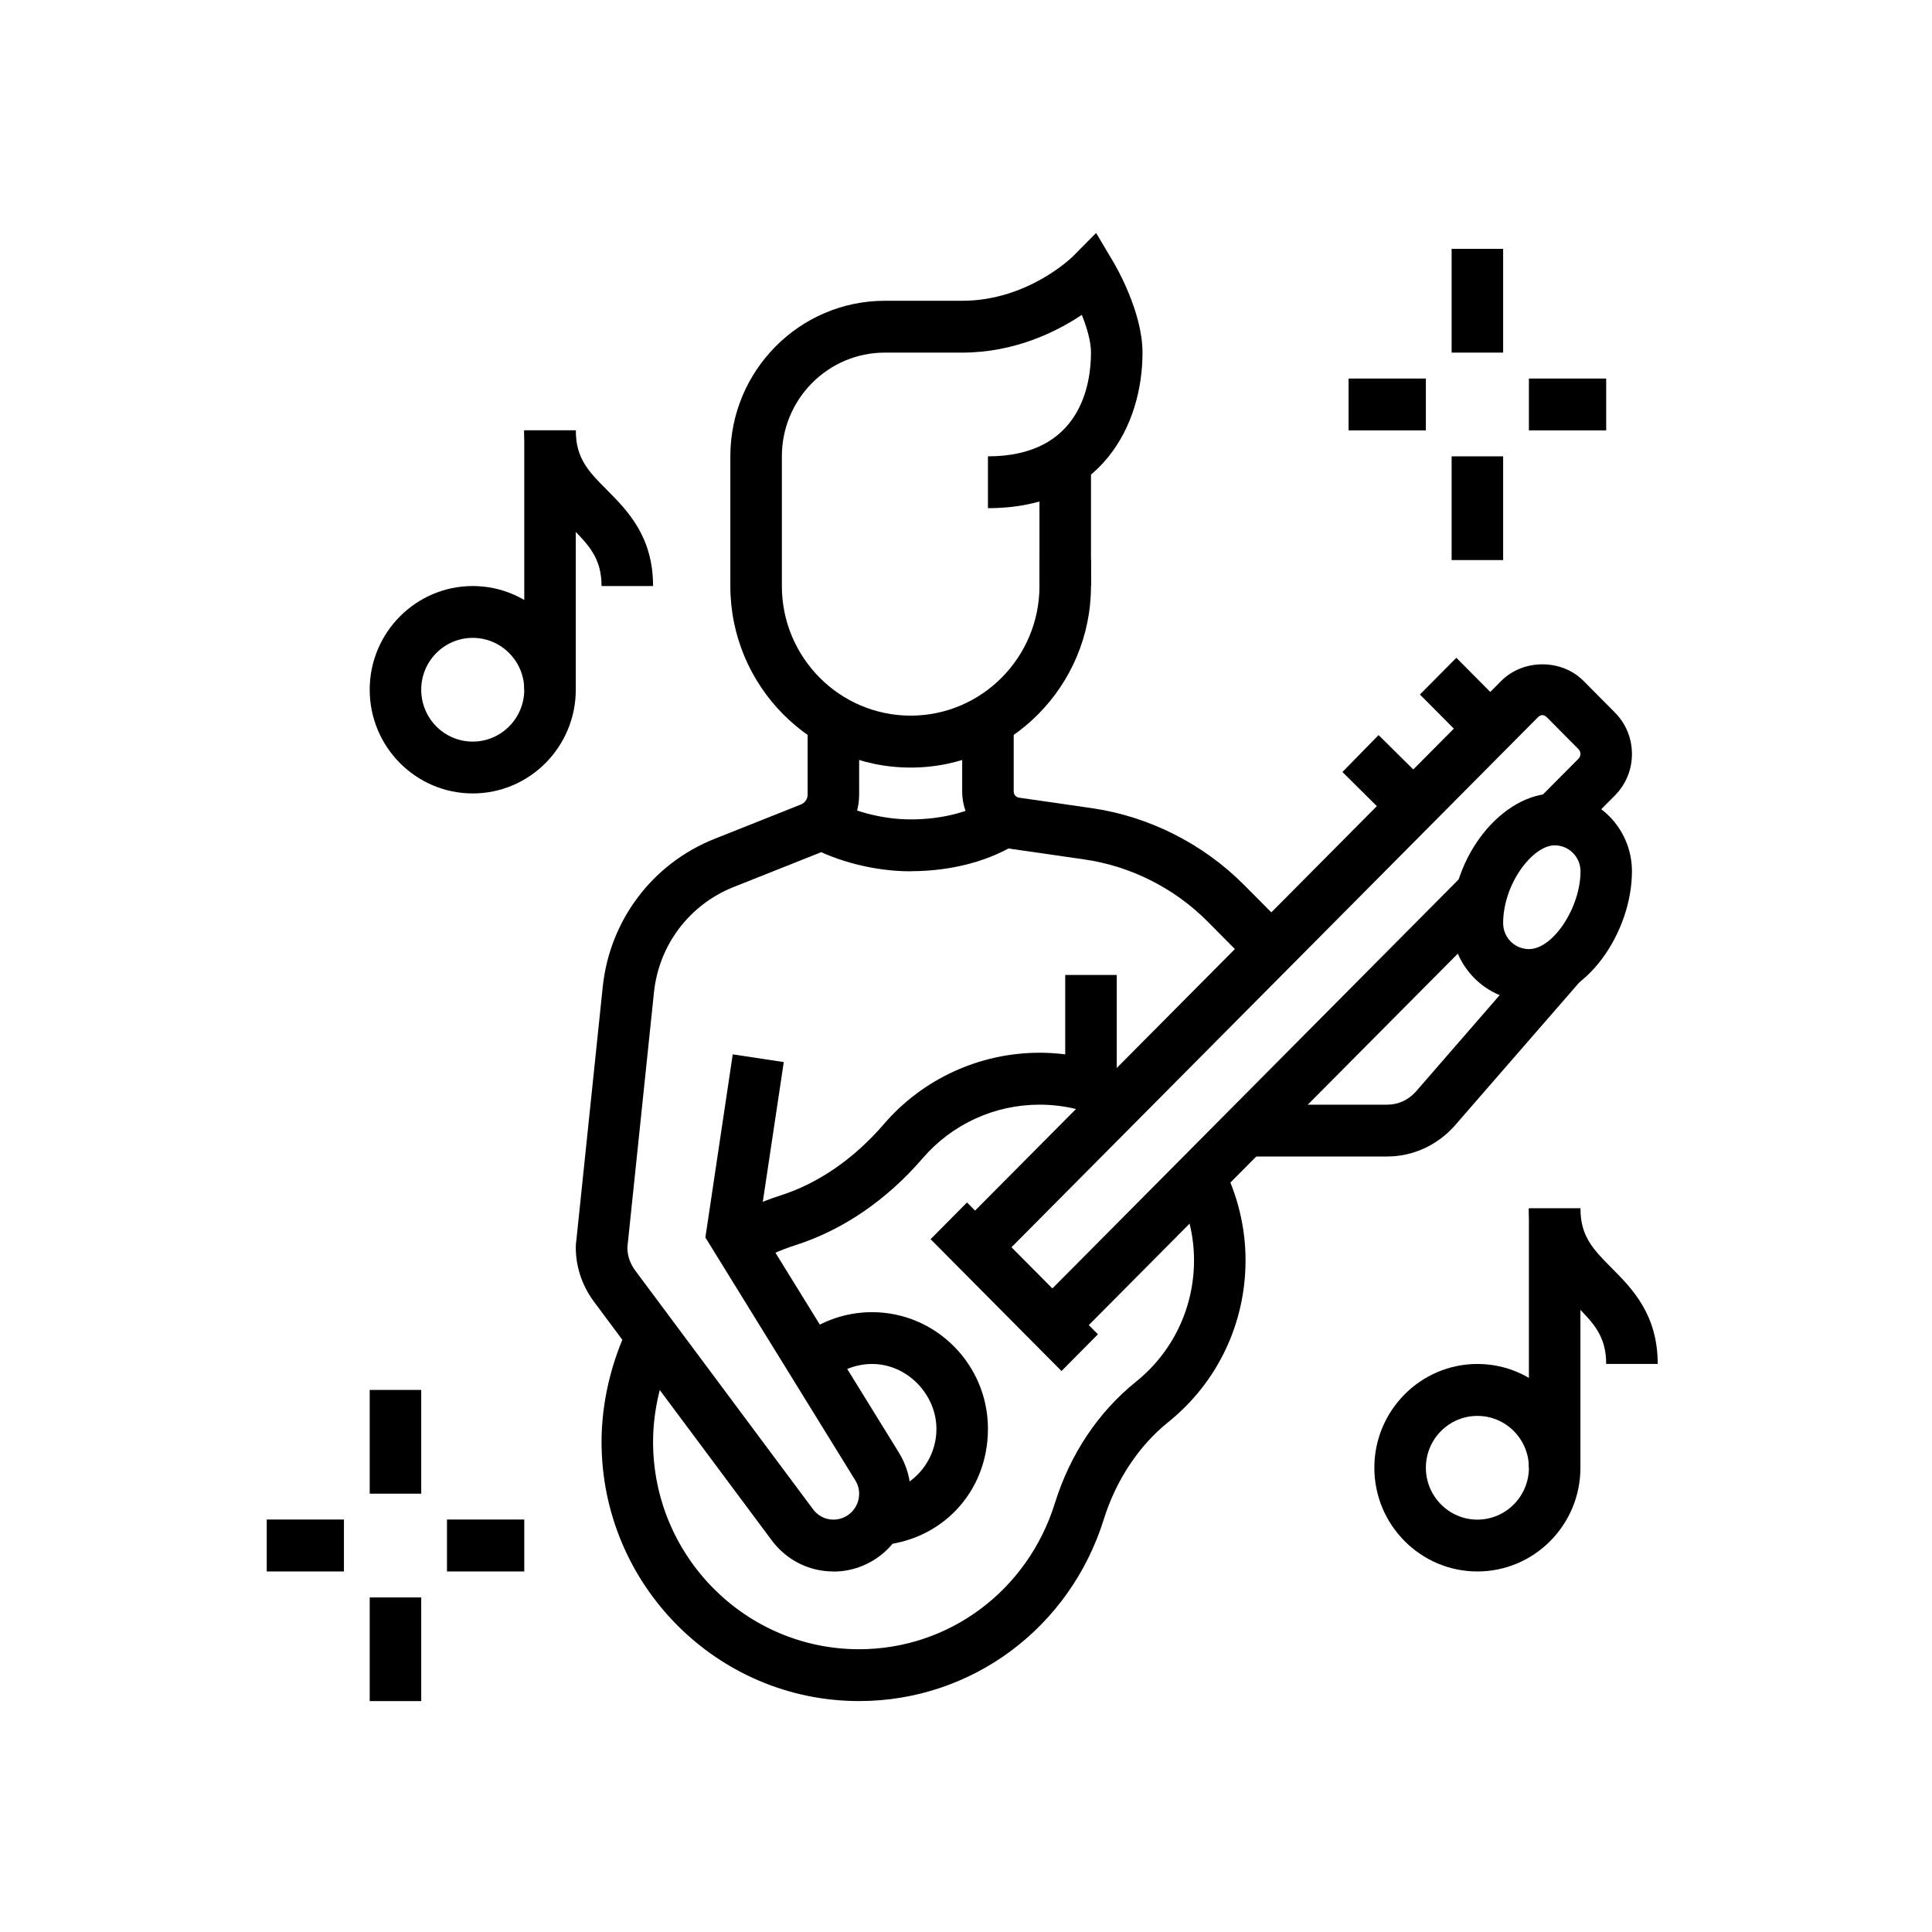 <svg xmlns="http://www.w3.org/2000/svg" xmlns:xlink="http://www.w3.org/1999/xlink" width="100" zoomAndPan="magnify" viewBox="0 0 75 75" height="100" preserveAspectRatio="xMidYMid meet" version="1.0"><defs><clipPath id="316d8dbbd5"><path d="M 28 9.039 L 45 9.039 L 45 30 L 28 30 Z M 28 9.039 " clip-rule="nonzero"/></clipPath><clipPath id="18233c1f71"><path d="M 23 45 L 49 45 L 49 66.039 L 23 66.039 Z M 23 45 " clip-rule="nonzero"/></clipPath><clipPath id="e4ac90cd31"><path d="M 59 46 L 64.355 46 L 64.355 53 L 59 53 Z M 59 46 " clip-rule="nonzero"/></clipPath><clipPath id="9aa99a3531"><path d="M 56 9.039 L 59 9.039 L 59 14 L 56 14 Z M 56 9.039 " clip-rule="nonzero"/></clipPath><clipPath id="938eb270fc"><path d="M 14 62 L 17 62 L 17 66.039 L 14 66.039 Z M 14 62 " clip-rule="nonzero"/></clipPath><clipPath id="daac65a8e5"><path d="M 10.355 58 L 14 58 L 14 62 L 10.355 62 Z M 10.355 58 " clip-rule="nonzero"/></clipPath></defs><path fill="#000000" d="M 40.352 17.93 L 42.352 17.93 L 42.352 22.75 L 40.352 22.75 Z M 40.352 17.93 " fill-opacity="1" fill-rule="nonzero"/><g clip-path="url(#316d8dbbd5)"><path fill="#000000" d="M 35.352 29.797 C 31.492 29.797 28.352 26.633 28.352 22.75 L 28.352 17.715 C 28.352 14.383 31.043 11.676 34.352 11.676 L 37.352 11.676 C 39.906 11.676 41.629 9.973 41.645 9.957 L 42.551 9.043 L 43.207 10.148 C 43.328 10.348 44.352 12.113 44.352 13.688 C 44.352 16.473 42.781 19.727 38.352 19.727 L 38.352 17.715 C 41.961 17.715 42.352 14.898 42.352 13.688 C 42.352 13.246 42.188 12.699 41.996 12.223 C 41.008 12.883 39.387 13.688 37.352 13.688 L 34.352 13.688 C 32.145 13.688 30.352 15.492 30.352 17.715 L 30.352 22.75 C 30.352 25.523 32.594 27.781 35.352 27.781 C 38.109 27.781 40.352 25.523 40.352 22.75 L 40.352 21.742 L 42.352 21.742 L 42.352 22.75 C 42.352 26.633 39.211 29.797 35.352 29.797 Z M 35.352 29.797 " fill-opacity="1" fill-rule="nonzero"/></g><path fill="#000000" d="M 29.195 49.098 L 28.168 47.371 C 28.828 46.973 29.539 46.652 30.289 46.41 C 31.766 45.941 33.156 44.98 34.309 43.641 C 35.824 41.879 38.027 40.871 40.348 40.867 L 40.355 40.867 C 41.629 40.867 42.895 41.18 44.023 41.77 L 43.102 43.555 C 42.246 43.109 41.32 42.883 40.355 42.883 L 40.352 42.883 C 38.609 42.883 36.957 43.641 35.82 44.961 C 34.426 46.582 32.723 47.746 30.895 48.332 C 30.293 48.523 29.723 48.781 29.195 49.098 Z M 29.195 49.098 " fill-opacity="1" fill-rule="nonzero"/><g clip-path="url(#18233c1f71)"><path fill="#000000" d="M 33.352 66.035 L 33.348 66.035 C 27.836 66.035 23.352 61.52 23.352 55.969 C 23.352 54.449 23.73 52.844 24.418 51.438 L 26.211 52.332 C 25.656 53.461 25.352 54.754 25.352 55.969 C 25.352 60.41 28.938 64.023 33.348 64.023 L 33.352 64.023 C 36.84 64.023 39.891 61.746 40.949 58.359 C 41.543 56.449 42.637 54.812 44.105 53.633 C 45.531 52.484 46.352 50.766 46.352 48.922 C 46.352 47.965 46.117 47.008 45.676 46.156 L 47.453 45.227 C 48.039 46.363 48.352 47.645 48.352 48.922 C 48.352 51.383 47.258 53.672 45.355 55.203 C 44.211 56.121 43.328 57.457 42.855 58.961 C 41.539 63.195 37.719 66.035 33.352 66.035 Z M 33.352 66.035 " fill-opacity="1" fill-rule="nonzero"/></g><path fill="#000000" d="M 36.125 48.105 L 37.539 46.68 L 42.621 51.797 L 41.207 53.223 Z M 36.125 48.105 " fill-opacity="1" fill-rule="nonzero"/><path fill="#000000" d="M 55.121 26.961 L 56.535 25.535 L 58.559 27.574 L 57.145 28.996 Z M 55.121 26.961 " fill-opacity="1" fill-rule="nonzero"/><path fill="#000000" d="M 52.113 29.969 L 53.516 28.535 L 55.57 30.57 L 54.168 32.008 Z M 52.113 29.969 " fill-opacity="1" fill-rule="nonzero"/><path fill="#000000" d="M 34.141 59.988 L 34.012 57.98 C 35.324 57.895 36.352 56.793 36.352 55.469 C 36.352 54.145 35.23 52.949 33.852 52.949 C 33.238 52.949 32.645 53.18 32.188 53.59 L 30.855 52.086 C 31.68 51.344 32.746 50.938 33.852 50.938 C 36.332 50.938 38.352 52.969 38.352 55.465 C 38.352 57.965 36.5 59.836 34.141 59.988 Z M 34.141 59.988 " fill-opacity="1" fill-rule="nonzero"/><path fill="#000000" d="M 18.352 30.801 C 16.145 30.801 14.352 28.996 14.352 26.773 C 14.352 24.555 16.145 22.75 18.352 22.75 C 20.555 22.75 22.352 24.555 22.352 26.773 C 22.352 28.996 20.555 30.801 18.352 30.801 Z M 18.352 24.762 C 17.246 24.762 16.352 25.664 16.352 26.773 C 16.352 27.887 17.246 28.789 18.352 28.789 C 19.453 28.789 20.352 27.887 20.352 26.773 C 20.352 25.664 19.453 24.762 18.352 24.762 Z M 18.352 24.762 " fill-opacity="1" fill-rule="nonzero"/><path fill="#000000" d="M 20.352 16.707 L 22.352 16.707 L 22.352 26.773 L 20.352 26.773 Z M 20.352 16.707 " fill-opacity="1" fill-rule="nonzero"/><path fill="#000000" d="M 25.352 22.75 L 23.352 22.75 C 23.352 21.656 22.844 21.145 22.145 20.441 C 21.344 19.637 20.352 18.633 20.352 16.707 L 22.352 16.707 C 22.352 17.801 22.855 18.312 23.559 19.016 C 24.355 19.82 25.352 20.82 25.352 22.75 Z M 25.352 22.75 " fill-opacity="1" fill-rule="nonzero"/><path fill="#000000" d="M 57.352 61.004 C 55.148 61.004 53.352 59.199 53.352 56.977 C 53.352 54.758 55.148 52.949 57.352 52.949 C 59.559 52.949 61.352 54.758 61.352 56.977 C 61.352 59.199 59.559 61.004 57.352 61.004 Z M 57.352 54.965 C 56.25 54.965 55.352 55.867 55.352 56.977 C 55.352 58.086 56.25 58.992 57.352 58.992 C 58.457 58.992 59.352 58.086 59.352 56.977 C 59.352 55.867 58.457 54.965 57.352 54.965 Z M 57.352 54.965 " fill-opacity="1" fill-rule="nonzero"/><path fill="#000000" d="M 59.352 46.91 L 61.352 46.91 L 61.352 56.977 L 59.352 56.977 Z M 59.352 46.91 " fill-opacity="1" fill-rule="nonzero"/><g clip-path="url(#e4ac90cd31)"><path fill="#000000" d="M 64.352 52.949 L 62.352 52.949 C 62.352 51.855 61.848 51.348 61.145 50.641 C 60.348 49.836 59.352 48.836 59.352 46.91 L 61.352 46.91 C 61.352 48.004 61.859 48.512 62.559 49.219 C 63.359 50.023 64.352 51.023 64.352 52.949 Z M 64.352 52.949 " fill-opacity="1" fill-rule="nonzero"/></g><path fill="#000000" d="M 32.352 61.004 C 31.402 61.004 30.531 60.562 29.957 59.793 L 23.043 50.512 C 22.59 49.891 22.352 49.168 22.352 48.422 C 22.352 48.328 22.359 48.234 22.375 48.141 L 23.398 38.312 C 23.668 35.727 25.328 33.523 27.734 32.566 L 31.09 31.23 C 31.25 31.168 31.352 31.016 31.352 30.844 L 31.352 27.98 L 33.352 27.98 L 33.352 30.844 C 33.352 31.844 32.754 32.73 31.828 33.102 L 28.469 34.438 C 26.762 35.121 25.578 36.684 25.387 38.523 L 24.355 48.422 C 24.352 48.82 24.516 49.125 24.652 49.312 L 31.559 58.586 C 31.75 58.844 32.039 58.992 32.352 58.992 C 32.906 58.992 33.352 58.543 33.352 57.984 C 33.352 57.801 33.301 57.625 33.199 57.461 L 27.383 48.039 L 28.445 40.93 L 30.426 41.23 L 29.469 47.605 L 34.898 56.395 C 35.195 56.879 35.352 57.43 35.352 57.988 C 35.352 59.652 34.008 61.008 32.352 61.008 Z M 32.352 61.004 " fill-opacity="1" fill-rule="nonzero"/><path fill="#000000" d="M 53.852 44.895 L 48.352 44.895 L 48.352 42.883 L 53.852 42.883 C 54.277 42.883 54.672 42.703 54.965 42.375 L 59.844 36.758 L 61.352 38.086 L 56.465 43.707 C 55.789 44.465 54.84 44.895 53.852 44.895 Z M 53.852 44.895 " fill-opacity="1" fill-rule="nonzero"/><path fill="#000000" d="M 48.645 37.555 L 46.875 35.77 C 45.59 34.477 43.891 33.621 42.094 33.363 L 39.277 32.957 C 38.18 32.801 37.352 31.84 37.352 30.723 L 37.352 27.98 L 39.352 27.98 L 39.352 30.723 C 39.352 30.848 39.441 30.949 39.559 30.965 L 42.375 31.371 C 44.598 31.691 46.699 32.75 48.289 34.348 L 50.059 36.129 Z M 48.645 37.555 " fill-opacity="1" fill-rule="nonzero"/><path fill="#000000" d="M 35.352 33.824 C 33.977 33.824 32.484 33.449 31.355 32.82 L 32.32 31.059 C 32.977 31.418 34.113 31.809 35.352 31.809 C 36.59 31.809 37.699 31.512 38.488 30.996 L 39.582 32.68 C 38.465 33.414 36.961 33.82 35.352 33.82 Z M 35.352 33.824 " fill-opacity="1" fill-rule="nonzero"/><path fill="#000000" d="M 41.352 37.848 L 43.352 37.848 L 43.352 42.172 L 41.352 42.172 Z M 41.352 37.848 " fill-opacity="1" fill-rule="nonzero"/><g clip-path="url(#9aa99a3531)"><path fill="#000000" d="M 56.352 9.66 L 58.352 9.66 L 58.352 13.688 L 56.352 13.688 Z M 56.352 9.66 " fill-opacity="1" fill-rule="nonzero"/></g><path fill="#000000" d="M 56.352 17.715 L 58.352 17.715 L 58.352 21.742 L 56.352 21.742 Z M 56.352 17.715 " fill-opacity="1" fill-rule="nonzero"/><path fill="#000000" d="M 59.352 14.695 L 62.352 14.695 L 62.352 16.707 L 59.352 16.707 Z M 59.352 14.695 " fill-opacity="1" fill-rule="nonzero"/><path fill="#000000" d="M 52.352 14.695 L 55.352 14.695 L 55.352 16.707 L 52.352 16.707 Z M 52.352 14.695 " fill-opacity="1" fill-rule="nonzero"/><path fill="#000000" d="M 14.352 53.957 L 16.352 53.957 L 16.352 57.984 L 14.352 57.984 Z M 14.352 53.957 " fill-opacity="1" fill-rule="nonzero"/><g clip-path="url(#938eb270fc)"><path fill="#000000" d="M 14.352 62.012 L 16.352 62.012 L 16.352 66.035 L 14.352 66.035 Z M 14.352 62.012 " fill-opacity="1" fill-rule="nonzero"/></g><path fill="#000000" d="M 17.352 58.988 L 20.352 58.988 L 20.352 61.004 L 17.352 61.004 Z M 17.352 58.988 " fill-opacity="1" fill-rule="nonzero"/><g clip-path="url(#daac65a8e5)"><path fill="#000000" d="M 10.352 58.988 L 13.352 58.988 L 13.352 61.004 L 10.352 61.004 Z M 10.352 58.988 " fill-opacity="1" fill-rule="nonzero"/></g><path fill="#000000" d="M 40.145 50.73 L 56.809 33.953 L 58.223 35.379 L 41.559 52.152 Z M 40.145 50.73 " fill-opacity="1" fill-rule="nonzero"/><path fill="#000000" d="M 38.559 49.133 L 37.145 47.707 L 58.277 26.434 C 59.133 25.574 60.621 25.574 61.473 26.434 L 62.691 27.66 C 63.117 28.09 63.352 28.66 63.352 29.27 C 63.352 29.879 63.117 30.449 62.691 30.879 L 61.059 32.52 L 59.645 31.094 L 61.277 29.453 C 61.34 29.391 61.352 29.316 61.352 29.27 C 61.352 29.219 61.34 29.148 61.277 29.082 L 60.059 27.855 C 59.93 27.727 59.816 27.73 59.691 27.855 L 38.559 49.129 Z M 38.559 49.133 " fill-opacity="1" fill-rule="nonzero"/><path fill="#000000" d="M 59.352 38.855 C 57.699 38.855 56.352 37.5 56.352 35.836 C 56.352 33.25 58.297 30.801 60.352 30.801 C 62.008 30.801 63.352 32.156 63.352 33.824 C 63.352 36.152 61.605 38.855 59.352 38.855 Z M 60.352 32.816 C 59.5 32.816 58.352 34.309 58.352 35.836 C 58.352 36.395 58.801 36.844 59.355 36.844 C 60.289 36.844 61.355 35.234 61.355 33.824 C 61.355 33.266 60.906 32.816 60.352 32.816 Z M 60.352 32.816 " fill-opacity="1" fill-rule="nonzero"/></svg>